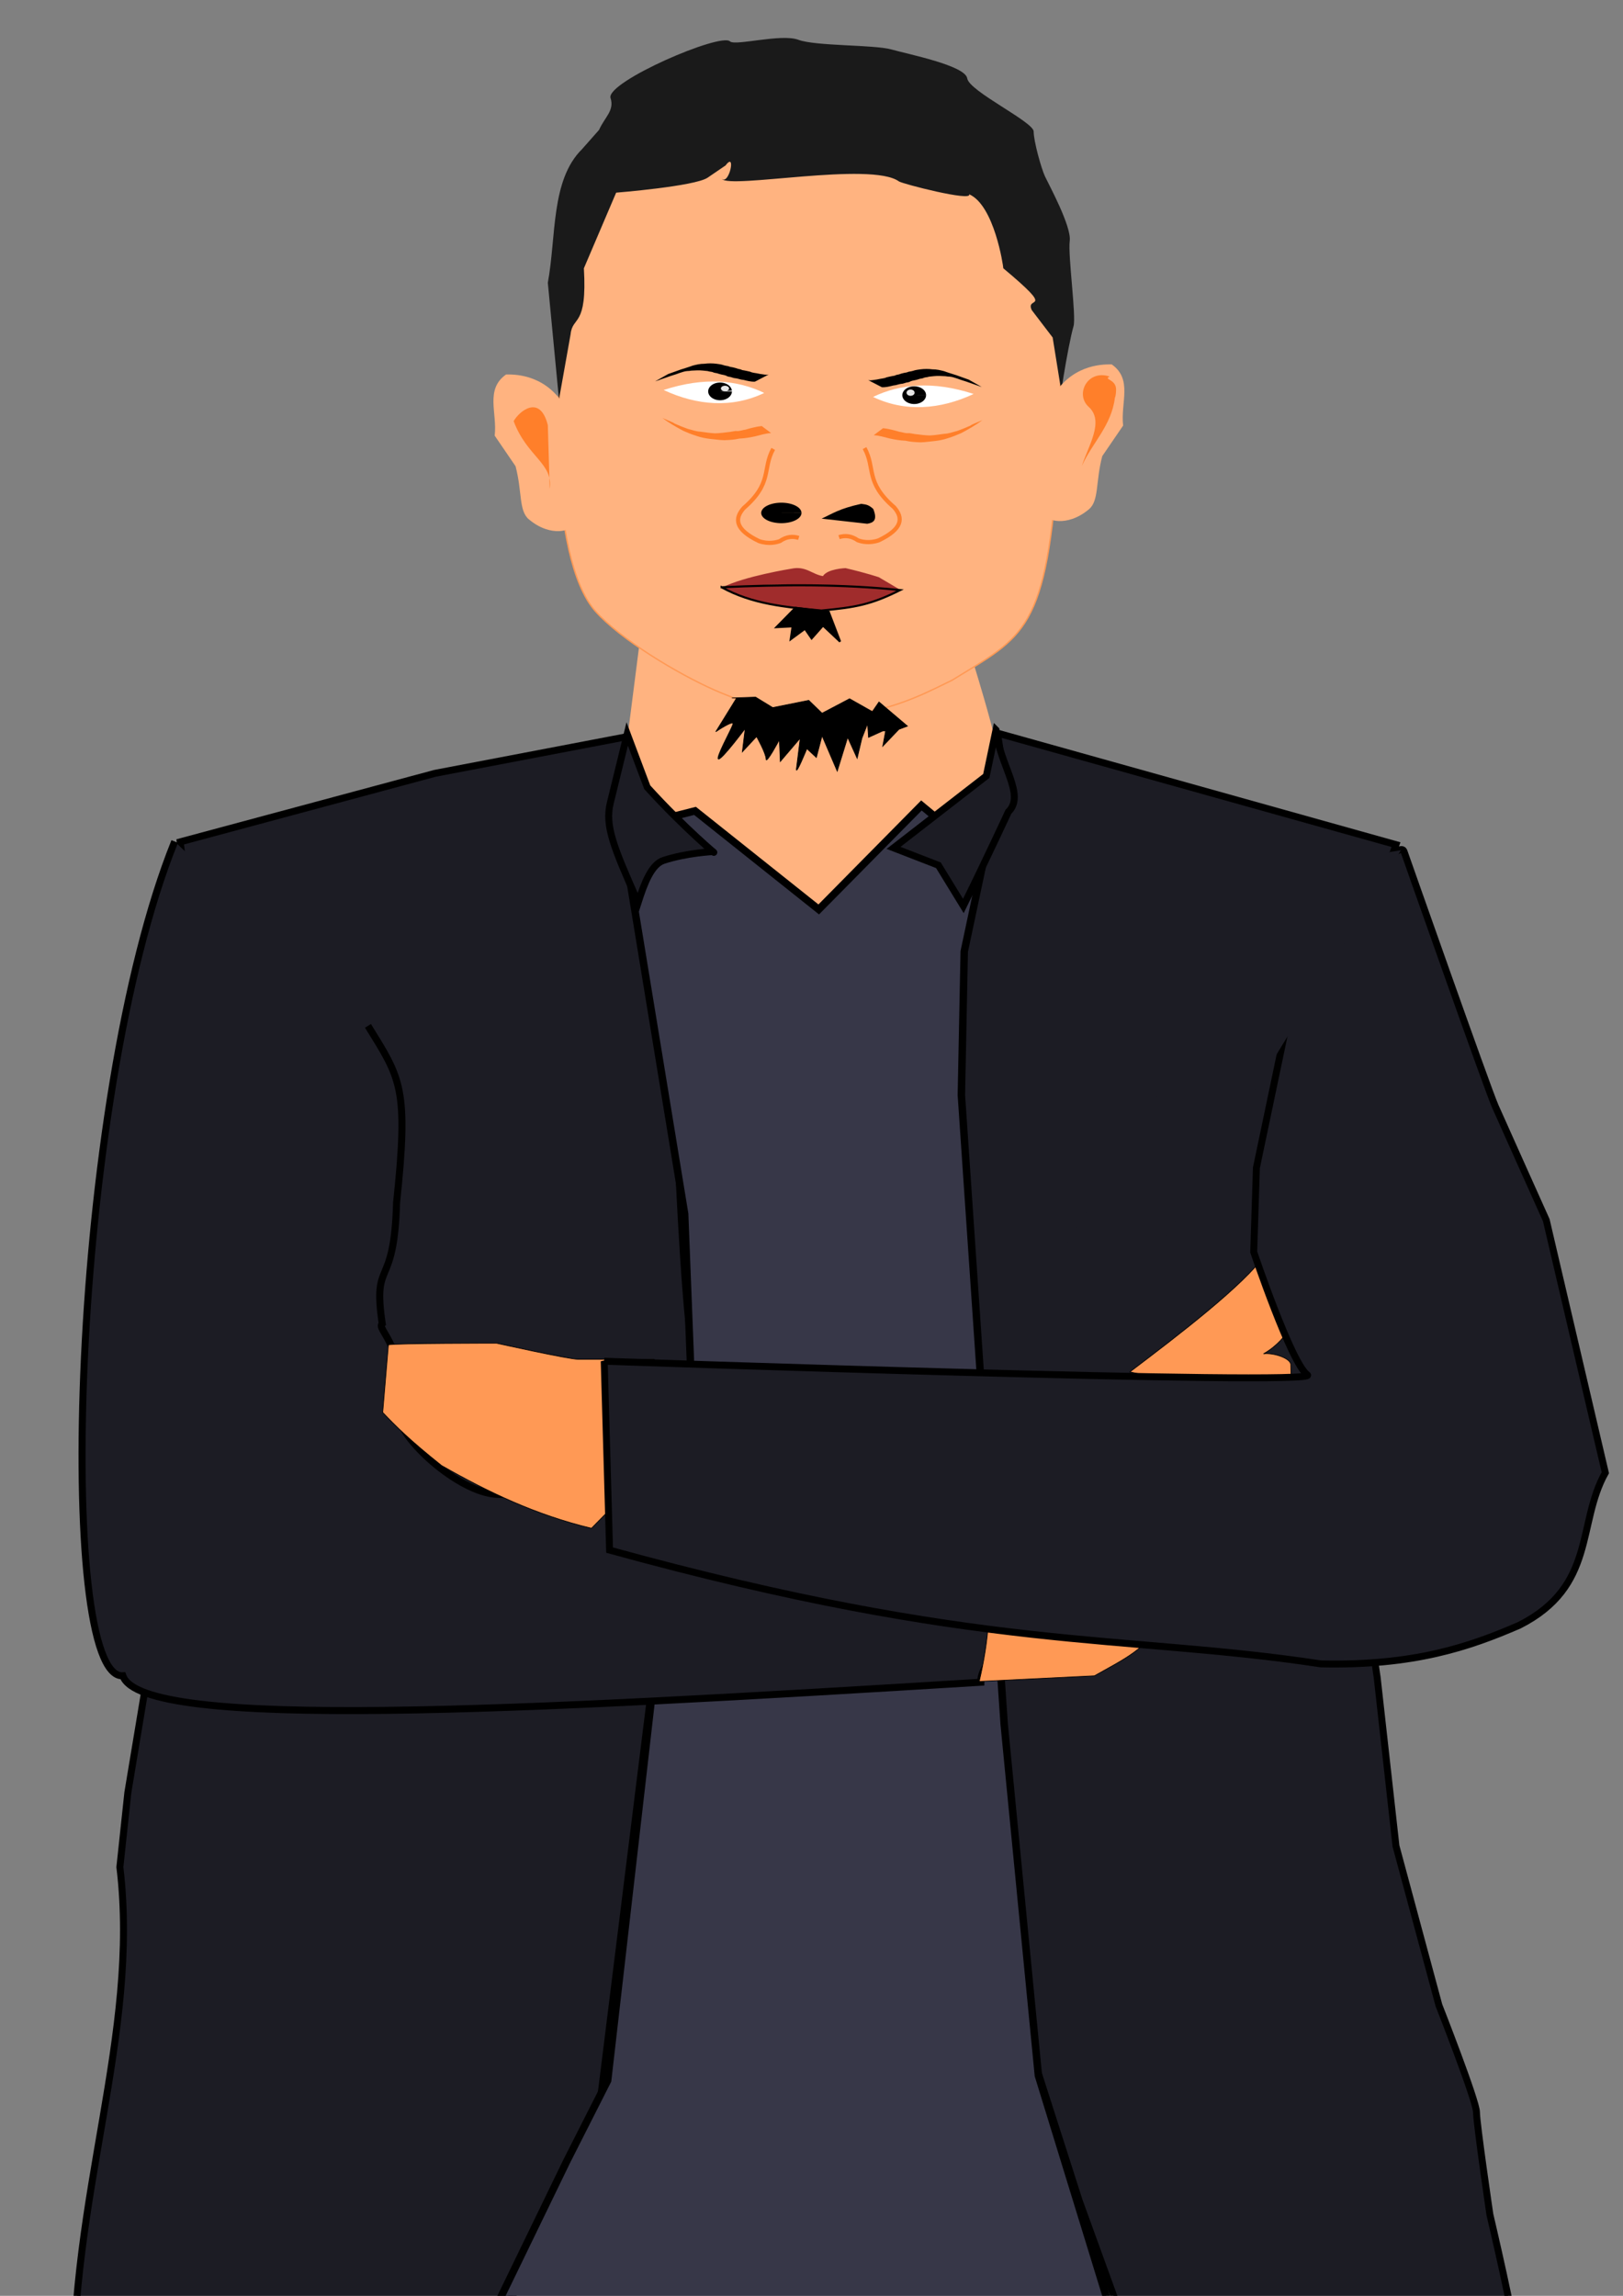 <?xml version="1.0" encoding="UTF-8" standalone="no"?>
<!-- Created with Inkscape (http://www.inkscape.org/) -->

<svg
   xmlns:dc="http://purl.org/dc/elements/1.1/"
   xmlns:cc="http://creativecommons.org/ns#"
   xmlns:rdf="http://www.w3.org/1999/02/22-rdf-syntax-ns#"
   xmlns:svg="http://www.w3.org/2000/svg"
   xmlns="http://www.w3.org/2000/svg"
   xmlns:sodipodi="http://sodipodi.sourceforge.net/DTD/sodipodi-0.dtd"
   xmlns:inkscape="http://www.inkscape.org/namespaces/inkscape"
   width="210mm"
   height="297mm"
   viewBox="0 0 744.094 1052.362"
   id="svg2"
   version="1.1"
   inkscape:version="0.91 r13725"
   sodipodi:docname="cak lontong.svg">
  <rect x="0" y="0" width="744.094" height="1052.362" fill="#808080" stroke="none"/>
  <defs
     id="defs4">
    <marker
       inkscape:stockid="Arrow1Lstart"
       orient="auto"
       refY="0.0"
       refX="0.0"
       id="Arrow1Lstart"
       style="overflow:visible"
       inkscape:isstock="true">
      <path
         id="path4819"
         d="M 0.0,0.0 L 5.0,-5.0 L -12.5,0.0 L 5.0,5.0 L 0.0,0.0 z "
         style="fill-rule:evenodd;stroke:#000000;stroke-width:1pt;stroke-opacity:1;fill:#000000;fill-opacity:1"
         transform="scale(0.8) translate(12.5,0)" />
    </marker>
    <inkscape:perspective
       sodipodi:type="inkscape:persp3d"
       inkscape:vp_x="0 : 526.1811 : 1"
       inkscape:vp_y="0 : 1000 : 0"
       inkscape:vp_z="744.09449 : 526.1811 : 1"
       inkscape:persp3d-origin="372.04724 : 350.7874 : 1"
       id="perspective4600" />
  </defs>
  <sodipodi:namedview
     id="base"
     pagecolor="#ffffff"
     bordercolor="#666666"
     borderopacity="1.0"
     inkscape:pageopacity="0.0"
     inkscape:pageshadow="2"
     inkscape:zoom="0.49497475"
     inkscape:cx="46.701305"
     inkscape:cy="486.11381"
     inkscape:document-units="px"
     inkscape:current-layer="layer1"
     showgrid="false"
     inkscape:window-width="1301"
     inkscape:window-height="744"
     inkscape:window-x="65"
     inkscape:window-y="24"
     inkscape:window-maximized="1" />
  <g
     inkscape:label="Layer 1"
     inkscape:groupmode="layer"
     id="layer1"
     style="display:inline">
    <path
       style="fill:#1c1c24;fill-rule:evenodd;stroke:#000000;stroke-width:3.191px;stroke-linecap:butt;stroke-linejoin:miter;stroke-opacity:1"
       d="m 287.292,337.71 -6.273,35.914 25.558,39.645 c 0,0 5.781,212 13.083,212 7.302,0 -16.43,112.44 -16.43,112.44 l -27.195,218.764 c -7.469,60.555 -45.524,96.098 -70.483,142.35 -34.312,36.559 -7.682,37.583 -171.861,-2.051 -1.822,-90.315 30.5,-163.956 21.27,-240.93 L 58.613,821.683 102.425,558.374 82.617,385.896 199.433,354.48 Z"
       id="path5238"
       inkscape:connector-curvature="0"
       sodipodi:nodetypes="cccscccccccccc" />
    <path
       style="fill:#ffb380;fill-rule:evenodd;stroke:#000000;stroke-width:0;stroke-linecap:butt;stroke-linejoin:miter;stroke-miterlimit:4;stroke-dasharray:none;stroke-opacity:1"
       d="m 293.489,292.579 -6.656,52.143 c -11.851,46.874 55.496,57.204 77.679,105.76 0,0 90.572,-86.29 94.651,-89.577 4.08,-3.287 -13.326,-58.432 -13.326,-58.432 z"
       id="path5232"
       inkscape:connector-curvature="0"
       sodipodi:nodetypes="cccscc" />
    <path
       style="fill:#f9f9f9;fill-rule:evenodd;stroke:#000000;stroke-width:0;stroke-linecap:butt;stroke-linejoin:miter;stroke-miterlimit:4;stroke-dasharray:none;stroke-opacity:1"
       d="m 399.084,181.57 c 17.853,-7.442 28.896,-6.114 48.53,0.586 -15.529,5.523 -30.993,5.907 -48.53,-0.586 z"
       id="path4606"
       inkscape:connector-curvature="0"
       sodipodi:nodetypes="ccc" />
    <path
       style="fill:#ffb380;fill-rule:evenodd;stroke:#ff9955;stroke-width:0.634;stroke-linecap:butt;stroke-linejoin:miter;stroke-miterlimit:4;stroke-dasharray:none;stroke-opacity:1"
       d="m 384.283,66.182 c -38.454,-6.616 -94.345,1.033 -103.541,16.965 -20.476,15.704 -16.308,55.315 -20.012,66.386 -6.808,20.346 -9.584,105.839 12.181,130.559 11.297,12.83 37.902,28.853 54.761,36.249 56.104,24.612 90.472,4.235 108.816,-4.532 33.012,-20.405 43.606,-21.712 48.725,-104.004 l 2.511,-78.178 C 486.177,117.176 464.577,93.005 457.371,89.048 418.211,65.923 417.098,68.277 384.283,66.182 Z"
       id="path4556"
       inkscape:connector-curvature="0"
       sodipodi:nodetypes="ccsssccccc" />
    <path
       style="fill:#000000;fill-rule:evenodd;stroke:#000000;stroke-width:0.317;stroke-linecap:butt;stroke-linejoin:miter;stroke-miterlimit:4;stroke-dasharray:none;stroke-opacity:1"
       d="m 337.733,319.923 -9.571,15.49 c 0,0 8.701,-5.901 7.831,-3.319 -0.87,2.582 -8.266,15.859 -6.526,15.859 1.74,0 12.181,-14.015 12.181,-14.015 l -1.305,10.695 6.526,-7.007 c 0,0 4.35,7.745 4.35,10.327 0,2.582 6.091,-8.851 6.091,-8.851 l 0.435,9.958 9.136,-10.695 c 0,0 -1.305,10.327 -1.74,14.015 -0.435,3.688 4.785,-9.22 4.785,-9.22 l 4.35,4.057 2.61,-9.958 6.961,16.228 4.785,-15.49 4.35,9.589 2.175,-9.22 2.61,-6.639 0.435,6.27 6.526,-2.95 1.305,0 -1.305,7.007 7.396,-7.745 3.915,-1.475 -13.051,-11.064 -3.045,4.426 -10.441,-5.901 -12.616,6.639 -6.091,-5.901 -16.532,3.319 -7.831,-4.795 -10.876,0.369 z"
       id="path5321"
       inkscape:connector-curvature="0" />
    <path
       style="fill:#ffffff;fill-rule:evenodd;stroke:#000000;stroke-width:0;stroke-linecap:butt;stroke-linejoin:miter;stroke-miterlimit:4;stroke-dasharray:none;stroke-opacity:1"
       d="m 304.264,178.768 c 18.65,-6.092 33.803,-4.578 46.106,1.352 -14.589,7.013 -30.749,5.838 -46.106,-1.352 z"
       id="path4610"
       inkscape:connector-curvature="0"
       sodipodi:nodetypes="ccc" />
    <path
       style="opacity:1;fill:#000000;stroke-width:0;stroke-miterlimit:4;stroke-dasharray:none"
       id="path4642"
       sodipodi:type="arc"
       sodipodi:cx="330.12"
       sodipodi:cy="179.40663"
       sodipodi:rx="5.4380631"
       sodipodi:ry="4.0569091"
       sodipodi:start="0"
       sodipodi:end="6.1912775"
       d="m 335.558,179.407 a 5.438,4.057 0 0 1 -5.313,4.056 5.438,4.057 0 0 1 -5.557,-3.869 5.438,4.057 0 0 1 5.058,-4.234 5.438,4.057 0 0 1 5.79,3.675 l -5.415,0.372 z" />
    <path
       style="opacity:1;fill:#e6e6e6;stroke-width:0;stroke-miterlimit:4;stroke-dasharray:none"
       id="path4644"
       sodipodi:type="arc"
       sodipodi:cx="332.38541"
       sodipodi:cy="178.07108"
       sodipodi:rx="1.867602"
       sodipodi:ry="1.2460908"
       sodipodi:start="0"
       sodipodi:end="6.2540558"
       d="m 334.253,178.071 a 1.868,1.246 0 0 1 -1.854,1.246 1.868,1.246 0 0 1 -1.881,-1.228 1.868,1.246 0 0 1 1.827,-1.264 1.868,1.246 0 0 1 1.908,1.21 l -1.867,0.036 z" />
    <path
       style="opacity:1;fill:#1a1a1a;fill-rule:evenodd;stroke:#000000;stroke-width:0;stroke-linecap:butt;stroke-linejoin:miter;stroke-miterlimit:0;stroke-dasharray:none;stroke-opacity:1"
       d="m 256.274,183.121 -5.115,-53.504 c 3.933,-21.281 1.307,-47.01 15.662,-61.222 l 7.831,-8.851 c 2.605,-5.901 7.185,-8.851 5.221,-14.752 -1.469,-7.47 50.526,-29.935 54.816,-25.817 2.304,2.212 23.492,-3.688 31.323,-0.738 7.831,2.95 34.804,2.213 42.634,4.426 7.831,2.213 33.934,7.376 34.804,13.277 0.87,5.901 30.453,19.916 30.453,24.341 0,4.426 3.48,16.965 5.221,20.653 1.74,3.688 12.181,22.866 11.311,29.505 -0.87,6.639 3.052,34.563 1.74,39.094 -2.709,9.354 -7.532,40.939 -5.326,29.721 l 0.976,7.898 -5.221,-32.455 -9.571,-12.54 c -3.26,-6.87 11.84,1.627 -13.051,-19.178 -0.031,-1.186 -4.135,-28.88 -15.662,-33.93 1.662,3.524 -30.644,-4.78 -32.193,-5.901 -12.779,-9.244 -77.801,3.628 -81.204,-1.181 3.417,2.897 6.665,-12.789 1.737,-6.147 0,0 7.005,-4.776 -8.214,5.61 -5.83,3.979 -41.963,6.881 -41.963,6.881 l -14.792,34.668 c 1.584,27.333 -5.22,21.637 -6.091,30.242 z"
       id="path4595"
       inkscape:connector-curvature="0"
       sodipodi:nodetypes="cccccssssssssccccccscsscccc" />
    <path
       style="display:inline;fill:#ffffff;fill-rule:evenodd;stroke:#000000;stroke-width:0;stroke-linecap:butt;stroke-linejoin:miter;stroke-miterlimit:4;stroke-dasharray:none;stroke-opacity:1"
       d="m 446.369,180.589 c -18.65,-6.092 -33.803,-4.578 -46.106,1.352 14.589,7.013 30.749,5.838 46.106,-1.352 z"
       id="path4610-2"
       inkscape:connector-curvature="0"
       sodipodi:nodetypes="ccc" />
    <path
       style="opacity:1;fill:#000000;stroke-width:0;stroke-miterlimit:4;stroke-dasharray:none"
       id="path4642-6"
       sodipodi:type="arc"
       sodipodi:cx="419.13257"
       sodipodi:cy="181.14122"
       sodipodi:rx="5.4380631"
       sodipodi:ry="4.0569091"
       sodipodi:start="0"
       sodipodi:end="6.276429"
       d="m 424.571,181.141 a 5.438,4.057 0 0 1 -5.429,4.057 5.438,4.057 0 0 1 -5.447,-4.043 5.438,4.057 0 0 1 5.41,-4.071 5.438,4.057 0 0 1 5.465,4.029 l -5.438,0.027 z" />
    <path
       style="opacity:1;fill:#e6e6e6;stroke-width:0;stroke-miterlimit:4;stroke-dasharray:none"
       id="path4665"
       sodipodi:type="arc"
       sodipodi:cx="417.46698"
       sodipodi:cy="180.00293"
       sodipodi:rx="1.8457397"
       sodipodi:ry="1.4343342"
       sodipodi:start="0"
       sodipodi:end="6.2764309"
       d="m 419.313,180.003 a 1.846,1.434 0 0 1 -1.843,1.434 1.846,1.434 0 0 1 -1.849,-1.429 1.846,1.434 0 0 1 1.836,-1.439 1.846,1.434 0 0 1 1.855,1.425 l -1.846,0.01 z" />
    <path
       style="opacity:1;fill:#000000;stroke-width:0;stroke-miterlimit:4;stroke-dasharray:none"
       id="path4697"
       d="m 346.123,174.938 c -1.845,0.117 -3.609,-0.402 -5.363,-0.814 -1.106,-0.061 -2.075,-0.498 -3.149,-0.681 -0.338,-0.058 -0.687,-0.062 -1.021,-0.132 -0.562,-0.118 -1.09,-0.333 -1.638,-0.493 -0.289,-0.046 -0.585,-0.067 -0.867,-0.138 -1.387,-0.354 -0.397,-0.273 -1.864,-0.698 -0.419,-0.122 -0.863,-0.171 -1.29,-0.269 -1.172,-0.267 -1.098,-0.271 -2.21,-0.634 -0.413,-0.073 -0.836,-0.114 -1.239,-0.22 -0.336,-0.088 -0.63,-0.272 -0.967,-0.358 -0.376,-0.096 -0.774,-0.11 -1.157,-0.185 -0.331,-0.065 -0.648,-0.177 -0.982,-0.234 -0.356,-0.061 -1.715,-0.179 -2.103,-0.215 -1.778,-0.199 -3.516,-0.07 -5.29,0.023 -0.34,0.048 -0.678,0.109 -1.02,0.144 -0.781,0.081 -0.888,-0.007 -1.68,0.148 -0.961,0.185 -1.892,0.543 -2.82,0.817 -1.788,0.723 -3.692,1.169 -5.491,1.865 -1.621,0.53 -3.189,1.145 -4.803,1.683 -0.268,0.09 -0.537,0.18 -0.805,0.269 0,0 5.995,-3.383 5.995,-3.383 l 0,0 c 0.256,-0.088 0.512,-0.177 0.769,-0.265 1.655,-0.57 3.291,-1.176 4.935,-1.768 1.84,-0.597 3.709,-1.125 5.507,-1.814 1.751,-0.449 3.474,-0.861 5.325,-0.839 1.839,-0.251 3.748,-0.241 5.589,-9.9e-4 0.676,0.104 1.361,0.173 2.028,0.311 1.135,0.235 0.864,0.29 1.99,0.534 2.124,0.46 0.374,-0.088 2.241,0.564 1.076,0.196 1.432,0.23 2.457,0.533 0.376,0.111 0.731,0.273 1.111,0.376 0.4,0.108 0.826,0.141 1.224,0.256 0.264,0.077 0.484,0.24 0.748,0.316 0.285,0.081 0.59,0.1 0.886,0.15 0.851,0.199 1.916,0.369 2.729,0.594 0.281,0.078 0.525,0.235 0.805,0.315 0.551,0.159 1.653,0.317 2.21,0.406 1.027,0.237 2.033,0.404 3.088,0.529 0.507,0.06 1.013,0.18 1.525,0.163 0.298,-0.008 0.589,-0.079 0.883,-0.118 0,0 -6.285,3.265 -6.285,3.265 z"
       inkscape:connector-curvature="0" />
    <path
       style="opacity:1;fill:#000000;stroke-width:0;stroke-miterlimit:4;stroke-dasharray:none"
       id="path4697-7"
       d="m 404.317,177.497 c 1.845,0.117 3.609,-0.402 5.363,-0.814 1.106,-0.061 2.075,-0.498 3.149,-0.681 0.338,-0.058 0.687,-0.062 1.021,-0.132 0.562,-0.118 1.09,-0.333 1.638,-0.493 0.289,-0.046 0.585,-0.067 0.867,-0.138 1.387,-0.354 0.397,-0.273 1.864,-0.698 0.419,-0.122 0.862,-0.171 1.29,-0.269 1.172,-0.267 1.098,-0.271 2.21,-0.634 0.413,-0.073 0.836,-0.114 1.239,-0.22 0.336,-0.088 0.63,-0.272 0.967,-0.358 0.376,-0.096 0.774,-0.11 1.157,-0.185 0.331,-0.065 0.649,-0.177 0.982,-0.234 0.356,-0.061 1.715,-0.179 2.103,-0.215 1.778,-0.199 3.516,-0.07 5.29,0.023 0.34,0.048 0.678,0.109 1.02,0.144 0.781,0.081 0.888,-0.006 1.68,0.148 0.961,0.185 1.892,0.543 2.82,0.817 1.788,0.723 3.692,1.169 5.491,1.865 1.621,0.53 3.189,1.145 4.803,1.683 0.268,0.09 0.537,0.18 0.805,0.269 0,0 -5.995,-3.383 -5.995,-3.383 l 0,0 c -0.256,-0.088 -0.512,-0.177 -0.769,-0.265 -1.655,-0.57 -3.291,-1.176 -4.935,-1.768 -1.84,-0.597 -3.709,-1.125 -5.507,-1.814 -1.751,-0.449 -3.474,-0.861 -5.325,-0.839 -1.839,-0.251 -3.748,-0.241 -5.589,-10e-4 -0.676,0.104 -1.361,0.173 -2.028,0.311 -1.135,0.235 -0.864,0.29 -1.99,0.534 -2.124,0.46 -0.374,-0.088 -2.241,0.564 -1.076,0.196 -1.432,0.23 -2.457,0.533 -0.376,0.111 -0.731,0.273 -1.111,0.376 -0.4,0.108 -0.826,0.141 -1.224,0.256 -0.264,0.077 -0.484,0.24 -0.748,0.316 -0.285,0.081 -0.59,0.1 -0.886,0.15 -0.851,0.199 -1.916,0.369 -2.729,0.594 -0.281,0.078 -0.525,0.235 -0.805,0.315 -0.551,0.159 -1.653,0.317 -2.21,0.406 -1.027,0.237 -2.033,0.404 -3.088,0.529 -0.507,0.06 -1.013,0.18 -1.525,0.163 -0.298,-0.008 -0.589,-0.079 -0.883,-0.118 0,0 6.285,3.265 6.285,3.265 z"
       inkscape:connector-curvature="0" />
    <path
       style="opacity:1;fill:#ff7f2a;stroke-width:0;stroke-miterlimit:4;stroke-dasharray:none"
       id="path4744"
       d="m 404.867,196.276 c 2.514,0.266 4.989,0.927 7.402,1.631 1.169,0.161 2.316,0.579 3.5,0.666 0.396,0.029 0.796,-0.05 1.19,-0.015 0.811,0.074 1.6,0.288 2.407,0.395 2.294,0.254 4.568,0.62 6.891,0.658 2.251,-0.092 4.456,-0.471 6.683,-0.759 2.039,-0.063 3.89,-0.834 5.831,-1.285 2.08,-0.737 4.104,-1.561 6.112,-2.456 0.414,-0.22 0.838,-0.425 1.243,-0.659 0.508,-0.294 1.998,-1.224 1.494,-0.925 -3.39,2.007 -4.532,2.871 -2.188,1.192 0,0 4.988,-2.154 4.988,-2.154 l 0,0 c -2.995,2.242 -6.287,4.141 -9.631,5.923 -2.001,0.873 -4.013,1.704 -6.121,2.345 -1.934,0.658 -3.946,1.082 -5.992,1.316 -2.212,0.181 -4.4,0.577 -6.628,0.613 -2.324,-0.079 -4.633,-0.207 -6.897,-0.742 -2.459,-0.096 -4.854,-0.491 -7.247,-1.024 -2.413,-0.608 -4.829,-1.358 -7.337,-1.504 0,0 4.301,-3.218 4.301,-3.218 z"
       inkscape:connector-curvature="0" />
    <path
       style="opacity:1;fill:#ff7f2a;stroke-width:0;stroke-miterlimit:4;stroke-dasharray:none"
       id="path4744-5"
       d="m 349.223,195.294 c -2.514,0.266 -4.989,0.927 -7.402,1.631 -1.169,0.161 -2.316,0.579 -3.5,0.666 -0.396,0.029 -0.796,-0.05 -1.191,-0.015 -0.811,0.074 -1.6,0.288 -2.407,0.395 -2.294,0.254 -4.568,0.62 -6.891,0.658 -2.251,-0.092 -4.456,-0.471 -6.683,-0.759 -2.039,-0.063 -3.89,-0.834 -5.83,-1.285 -2.08,-0.737 -4.104,-1.561 -6.112,-2.456 -0.414,-0.22 -0.838,-0.425 -1.243,-0.659 -0.508,-0.294 -1.998,-1.224 -1.494,-0.925 3.39,2.007 4.532,2.871 2.188,1.192 0,0 -4.988,-2.154 -4.988,-2.154 l 0,0 c 2.995,2.242 6.287,4.141 9.631,5.923 2.001,0.873 4.013,1.704 6.121,2.345 1.934,0.658 3.946,1.082 5.992,1.316 2.212,0.181 4.4,0.577 6.628,0.613 2.324,-0.079 4.633,-0.207 6.896,-0.742 2.459,-0.096 4.854,-0.491 7.247,-1.024 2.413,-0.608 4.829,-1.358 7.337,-1.504 0,0 -4.301,-3.218 -4.301,-3.218 z"
       inkscape:connector-curvature="0" />
    <path
       style="fill:#a02c2c;fill-rule:evenodd;stroke:#000000;stroke-width:0;stroke-linecap:butt;stroke-linejoin:miter;stroke-miterlimit:4;stroke-dasharray:none;stroke-opacity:1"
       d="m 331.152,269.287 c 9.981,-5.146 31.685,-8.606 31.685,-8.606 6.638,-1.385 9.461,2.602 14.458,3.39 2.071,-3.379 10.363,-3.651 10.363,-3.651 9.963,2.343 15.267,4.169 15.267,4.169 l 9.747,5.741 c -26.516,-2.43 -52.566,-3.436 -81.52,-1.043 z"
       id="path5143"
       inkscape:connector-curvature="0"
       sodipodi:nodetypes="ccccscc" />
    <path
       style="fill:#a02c2c;fill-rule:evenodd;stroke:#000000;stroke-width:0.955;stroke-linecap:butt;stroke-linejoin:miter;stroke-miterlimit:4;stroke-dasharray:none;stroke-opacity:1"
       d="m 330.845,269.195 c 27.546,-1.281 55.086,-1.495 81.831,1.299 -13.332,6.652 -20.363,7.916 -36.085,9.369 -16.562,-1.58 -31.677,-2.894 -45.746,-10.668 z"
       id="path5145"
       inkscape:connector-curvature="0"
       sodipodi:nodetypes="ccccc" />
    <path
       style="fill:#ffb380;fill-rule:evenodd;stroke:#000000;stroke-width:0;stroke-linecap:butt;stroke-linejoin:miter;stroke-miterlimit:4;stroke-dasharray:none;stroke-opacity:1"
       d="m 258.12,184.939 c -9.293,-14.015 -23.496,-13.277 -26.103,-13.277 -9.711,6.825 -3.973,17.617 -5.221,28.03 l 9.571,14.015 c 3.111,11.868 1.418,20.41 6.091,24.341 10.392,8.742 20.175,4.702 19.142,2.95 l -0.87,-0.738 -3.48,-57.534"
       id="path5151"
       inkscape:connector-curvature="0"
       sodipodi:nodetypes="ccccsccc" />
    <path
       style="fill:#ff7f2a;fill-rule:evenodd;stroke:#000000;stroke-width:0;stroke-linecap:butt;stroke-linejoin:miter;stroke-miterlimit:4;stroke-dasharray:none;stroke-opacity:1"
       d="m 252.029,224.033 -0.87,-29.136 c -3.629,-14.6 -13.369,-6.106 -15.662,-1.844 6.075,16.325 18.246,19.322 16.532,30.98 z"
       id="path5157"
       inkscape:connector-curvature="0"
       sodipodi:nodetypes="cccc" />
    <path
       style="fill:#ffb380;fill-rule:evenodd;stroke:#000000;stroke-width:0;stroke-linecap:butt;stroke-linejoin:miter;stroke-miterlimit:4;stroke-dasharray:none;stroke-opacity:1"
       d="m 483.594,180.32 c 9.293,-14.015 23.496,-13.277 26.103,-13.277 9.711,6.825 3.973,17.617 5.221,28.03 l -9.571,14.015 c -3.111,11.868 -1.418,20.41 -6.091,24.341 -10.392,8.742 -20.175,4.702 -19.142,2.95 l 0.87,-0.738 3.48,-57.534"
       id="path5151-3"
       inkscape:connector-curvature="0"
       sodipodi:nodetypes="ccccsccc" />
    <path
       style="fill:#ff7f2a;fill-rule:evenodd;stroke:#000000;stroke-width:0;stroke-linecap:butt;stroke-linejoin:miter;stroke-miterlimit:4;stroke-dasharray:none;stroke-opacity:1"
       d="m 508.751,172.615 c -3.086,1.355 2.861,1.145 2.929,5.788 0.014,0.861 -0.036,2.77 -0.535,3.931 -1.557,12.784 -10.474,20.769 -15.131,31.218 2.909,-9.216 10.435,-20.425 3.104,-27.063 -6.375,-5.771 -0.461,-17.337 9.633,-13.875 z"
       id="path5174"
       inkscape:connector-curvature="0"
       sodipodi:nodetypes="csccsc" />
    <path
       style="opacity:1;fill:#000000;stroke-width:0;stroke-miterlimit:4;stroke-dasharray:none"
       id="path5194"
       sodipodi:type="arc"
       sodipodi:cx="358.22302"
       sodipodi:cy="235.12433"
       sodipodi:rx="9.2286997"
       sodipodi:ry="4.6941833"
       sodipodi:start="0"
       sodipodi:end="6.2764309"
       d="m 367.452,235.124 a 9.229,4.694 0 0 1 -9.213,4.694 9.229,4.694 0 0 1 -9.244,-4.678 9.229,4.694 0 0 1 9.182,-4.71 9.229,4.694 0 0 1 9.275,4.662 l -9.228,0.032 z" />
    <path
       style="fill:#000000;fill-rule:evenodd;stroke:#000000;stroke-width:0;stroke-linecap:butt;stroke-linejoin:miter;stroke-miterlimit:4;stroke-dasharray:none;stroke-opacity:1"
       d="m 376.681,237.732 c 4.988,-2.26 7.837,-4.52 18.15,-6.781 1.663,0.316 3.101,0.064 5.537,2.347 2.104,5.254 -0.014,6.331 -2.769,6.78 z"
       id="path5196"
       inkscape:connector-curvature="0"
       sodipodi:nodetypes="ccccc" />
    <path
       style="fill:none;fill-rule:evenodd;stroke:#000000;stroke-width:3.172px;stroke-linecap:butt;stroke-linejoin:miter;stroke-opacity:1"
       d="M 51.83,386.12 Z"
       id="path5263"
       inkscape:connector-curvature="0" />
    <path
       style="fill:#1c1c24;fill-rule:evenodd;stroke:#000000;stroke-width:3.172px;stroke-linecap:butt;stroke-linejoin:miter;stroke-opacity:1"
       d="m 640.006,387.164 -182.697,-51.114 1.815,11.475 -14.766,52.158 -9.844,50.071 -1.23,147.084 2.461,35.467 31.993,292.083 27.071,84.495 19.688,54.244 19.688,45.899 25.84,32.338 c 0,0 11.074,11.475 23.379,13.561 12.305,2.086 98.439,-20.863 98.439,-20.863 0,0 17.227,-8.345 18.457,-14.604 1.23,-6.259 -4.922,-35.467 -4.922,-43.812 0,-8.345 -12.305,-60.503 -12.305,-60.503 0,0 -6.152,-41.726 -6.152,-46.942 0,-5.216 -17.227,-49.028 -17.227,-49.028 l -19.688,-73.021 -8.613,-77.193 -30.762,-208.63 -6.153,-35.467 18.457,-55.287 14.766,-46.942 z"
       id="path5315"
       inkscape:connector-curvature="0"
       sodipodi:nodetypes="ccccccccccccscsscscccccccc" />
    <path
       style="fill:#373748;fill-rule:evenodd;stroke:#000000;stroke-width:3.411;stroke-linecap:butt;stroke-linejoin:miter;stroke-miterlimit:4;stroke-dasharray:none;stroke-opacity:1"
       d="m 318.64,371.691 -33.637,8.538 28.893,176.229 2.616,66.958 -37.927,330.25 -18.661,36.815 -38.757,79.94 291.522,0.137 -36.62,-119.162 -15.694,-161.153 -19.618,-288.259 1.308,-65.823 9.155,-43.125 -28.773,-23.832 -47.082,47.665 z"
       id="path5355"
       inkscape:connector-curvature="0"
       sodipodi:nodetypes="cccccccccccccccc" />
    <path
       style="display:inline;fill:#1c1c24;fill-rule:evenodd;stroke:#000000;stroke-width:3.172px;stroke-linecap:butt;stroke-linejoin:miter;stroke-opacity:1"
       d="m 456.617,334.607 -4.425,21.07 -42.529,32.977 20.566,7.972 11.435,18.657 c 10.535,-21.287 20.653,-43.171 20.653,-43.171 7.98,-7.745 -4.045,-21.528 -5.699,-37.504 z"
       id="path5240-5"
       inkscape:connector-curvature="0"
       sodipodi:nodetypes="cccccsc" />
    <path
       style="fill:#1c1c24;fill-rule:evenodd;stroke:#000000;stroke-width:3.172px;stroke-linecap:butt;stroke-linejoin:miter;stroke-opacity:1"
       d="m 287.554,336.428 9.185,24.431 c 17.027,18.804 33.312,32.262 30.136,29.506 0,0 -12.033,0.557 -22.628,4.024 -5.648,1.848 -8.91,10.624 -11.683,19.311 -11.241,-25.314 -15.329,-35.169 -12.754,-45.675 z"
       id="path5240"
       inkscape:connector-curvature="0"
       sodipodi:nodetypes="ccsscsc" />
    <path
       style="fill:#1c1c24;fill-rule:evenodd;stroke:#000000;stroke-width:3.221px;stroke-linecap:butt;stroke-linejoin:miter;stroke-opacity:1"
       d="M 80.096,385.729 C 32.266,504.18 25.533,769.858 56.324,768.153 c 8.715,25.419 182.91,15.868 393.336,2.955 -0.189,-14.365 27.285,-18.482 19.321,-70.058 -81.207,-15.809 -172.819,-13.848 -240.828,-16.053 -18.08,-0.586 -46.179,-26.856 -45.048,-36.49 3.682,-31.349 -10.929,-39.118 -7.868,-41.749 -4.461,-30.385 5.478,-14.62 6.569,-55.374 5.645,-53.057 1.809,-56.986 -13.108,-81.153"
       id="path5261"
       inkscape:connector-curvature="0"
       sodipodi:nodetypes="ccccssccc" />
    <path
       style="fill:#ff9955;fill-rule:evenodd;stroke:#000000;stroke-width:0.308;stroke-linecap:butt;stroke-linejoin:miter;stroke-miterlimit:4;stroke-dasharray:none;stroke-opacity:1"
       d="m 450.997,713.936 c 20.257,5.501 39.982,10.619 65.51,19.919 l 50.361,-4.058 c -15.598,8.027 -24.306,9.848 -36.03,14.386 -4.229,11.19 -16.179,16.688 -29.07,23.976 l -52.817,2.582 c 4.299,-18.466 6.331,-37.372 2.047,-56.805 z"
       id="path5271"
       inkscape:connector-curvature="0"
       sodipodi:nodetypes="ccccccc" />
    <path
       style="fill:#ff9955;fill-rule:evenodd;stroke:#000000;stroke-width:0.317;stroke-linecap:butt;stroke-linejoin:miter;stroke-miterlimit:4;stroke-dasharray:none;stroke-opacity:1"
       d="m 518.03,628.859 c 22.993,-17.394 52.102,-39.722 61.978,-53.63 13.545,-7.127 11.739,8.484 7.629,12.323 8.397,-4.051 13.13,-1.094 11.566,5.551 -3.959,8.492 -7.672,20.443 -19.916,27.463 4.289,-0.628 12.939,2.054 12.498,5.298 l 0.202,7.421 c -24.643,-1.467 -42.85,2.522 -73.958,-4.426 z"
       id="path5273"
       inkscape:connector-curvature="0"
       sodipodi:nodetypes="ccccccccc" />
    <path
       style="fill:#ff9955;fill-rule:evenodd;stroke:#000000;stroke-width:0.317;stroke-linecap:butt;stroke-linejoin:miter;stroke-miterlimit:4;stroke-dasharray:none;stroke-opacity:1"
       d="m 178.072,616.446 c 3.48,-0.738 49.595,-0.738 49.595,-0.738 0,0 33.063,7.376 37.414,7.376 l 34.804,0 -1.74,65.648 -20.882,-6.639 2.61,9.589 -8.701,8.851 c -25.626,-6.138 -47.72,-16.768 -68.737,-28.767 -14.834,-11.829 -21.262,-18.313 -26.973,-24.341 z"
       id="path5275"
       inkscape:connector-curvature="0"
       sodipodi:nodetypes="ccscccccccc" />
    <path
       style="fill:#1c1c24;fill-rule:evenodd;stroke:#000000;stroke-width:3.172px;stroke-linecap:butt;stroke-linejoin:miter;stroke-opacity:1"
       d="m 277.011,623.959 2.461,86.582 c 170.727,47.019 235.323,38.376 326.081,52.158 42.494,0.951 67.985,-7.708 91.057,-17.734 35.299,-17.926 26.313,-46.579 39.376,-69.891 L 708.914,559.284 c 0,0 -19.688,-43.812 -23.379,-52.158 -3.692,-8.345 -41.837,-116.833 -41.837,-116.833 -2.525,-7.754 -39.849,38.609 -39.849,38.609 l -8.14,12.505 -19.688,93.884 -1.23,38.597 c 0,0 17.227,51.114 24.61,56.33 7.383,5.216 -322.389,-6.259 -322.389,-6.259 z"
       id="path5313"
       inkscape:connector-curvature="0"
       sodipodi:nodetypes="ccccccscccccsc" />
    <path
       style="fill:#000000;fill-rule:evenodd;stroke:#000000;stroke-width:0.952;stroke-linecap:butt;stroke-linejoin:miter;stroke-miterlimit:4;stroke-dasharray:none;stroke-opacity:1"
       d="m 364.706,278.616 -8.701,8.851 7.396,-0.369 -0.87,5.901 6.526,-4.795 3.045,4.426 5.221,-5.901 7.831,7.376 -5.221,-13.646 z"
       id="path5319"
       inkscape:connector-curvature="0"
       sodipodi:nodetypes="cccccccccc" />
    <path
       style="fill:none;fill-rule:evenodd;stroke:#ff7f2a;stroke-width:1.903;stroke-linecap:butt;stroke-linejoin:miter;stroke-miterlimit:4;stroke-dasharray:none;stroke-opacity:1"
       d="m 396.368,205.408 c 5.076,9.206 0.2,15.58 13.535,27.122 4.311,4.868 3.977,9.853 -6.982,15.126 -4.44,1.562 -8.091,0.572 -9.63,0 -3.029,-2.082 -5.874,-2.304 -8.613,-1.441"
       id="path5323"
       inkscape:connector-curvature="0"
       sodipodi:nodetypes="ccccc" />
    <path
       style="display:inline;fill:none;fill-rule:evenodd;stroke:#ff7f2a;stroke-width:1.903;stroke-linecap:butt;stroke-linejoin:miter;stroke-miterlimit:4;stroke-dasharray:none;stroke-opacity:1"
       d="m 354.492,205.767 c -5.076,9.206 -0.2,15.58 -13.535,27.122 -4.311,4.868 -3.977,9.853 6.982,15.126 4.44,1.562 8.091,0.572 9.63,0 3.029,-2.082 5.874,-2.304 8.613,-1.441"
       id="path5323-6"
       inkscape:connector-curvature="0"
       sodipodi:nodetypes="ccccc" />
    <rect
       style="opacity:1;fill:#1c1c24;stroke:#ff7f2a;stroke-width:0;stroke-miterlimit:4;stroke-dasharray:none;stroke-opacity:1"
       id="rect5357"
       width="48.666"
       height="240.202"
       x="936.956"
       y="637.568"
       transform="matrix(0.988,-0.157,-0.52,0.854,0,0)" />
  </g>
  <g
     inkscape:groupmode="layer"
     id="layer2"
     inkscape:label="Layer 2" />
</svg>
